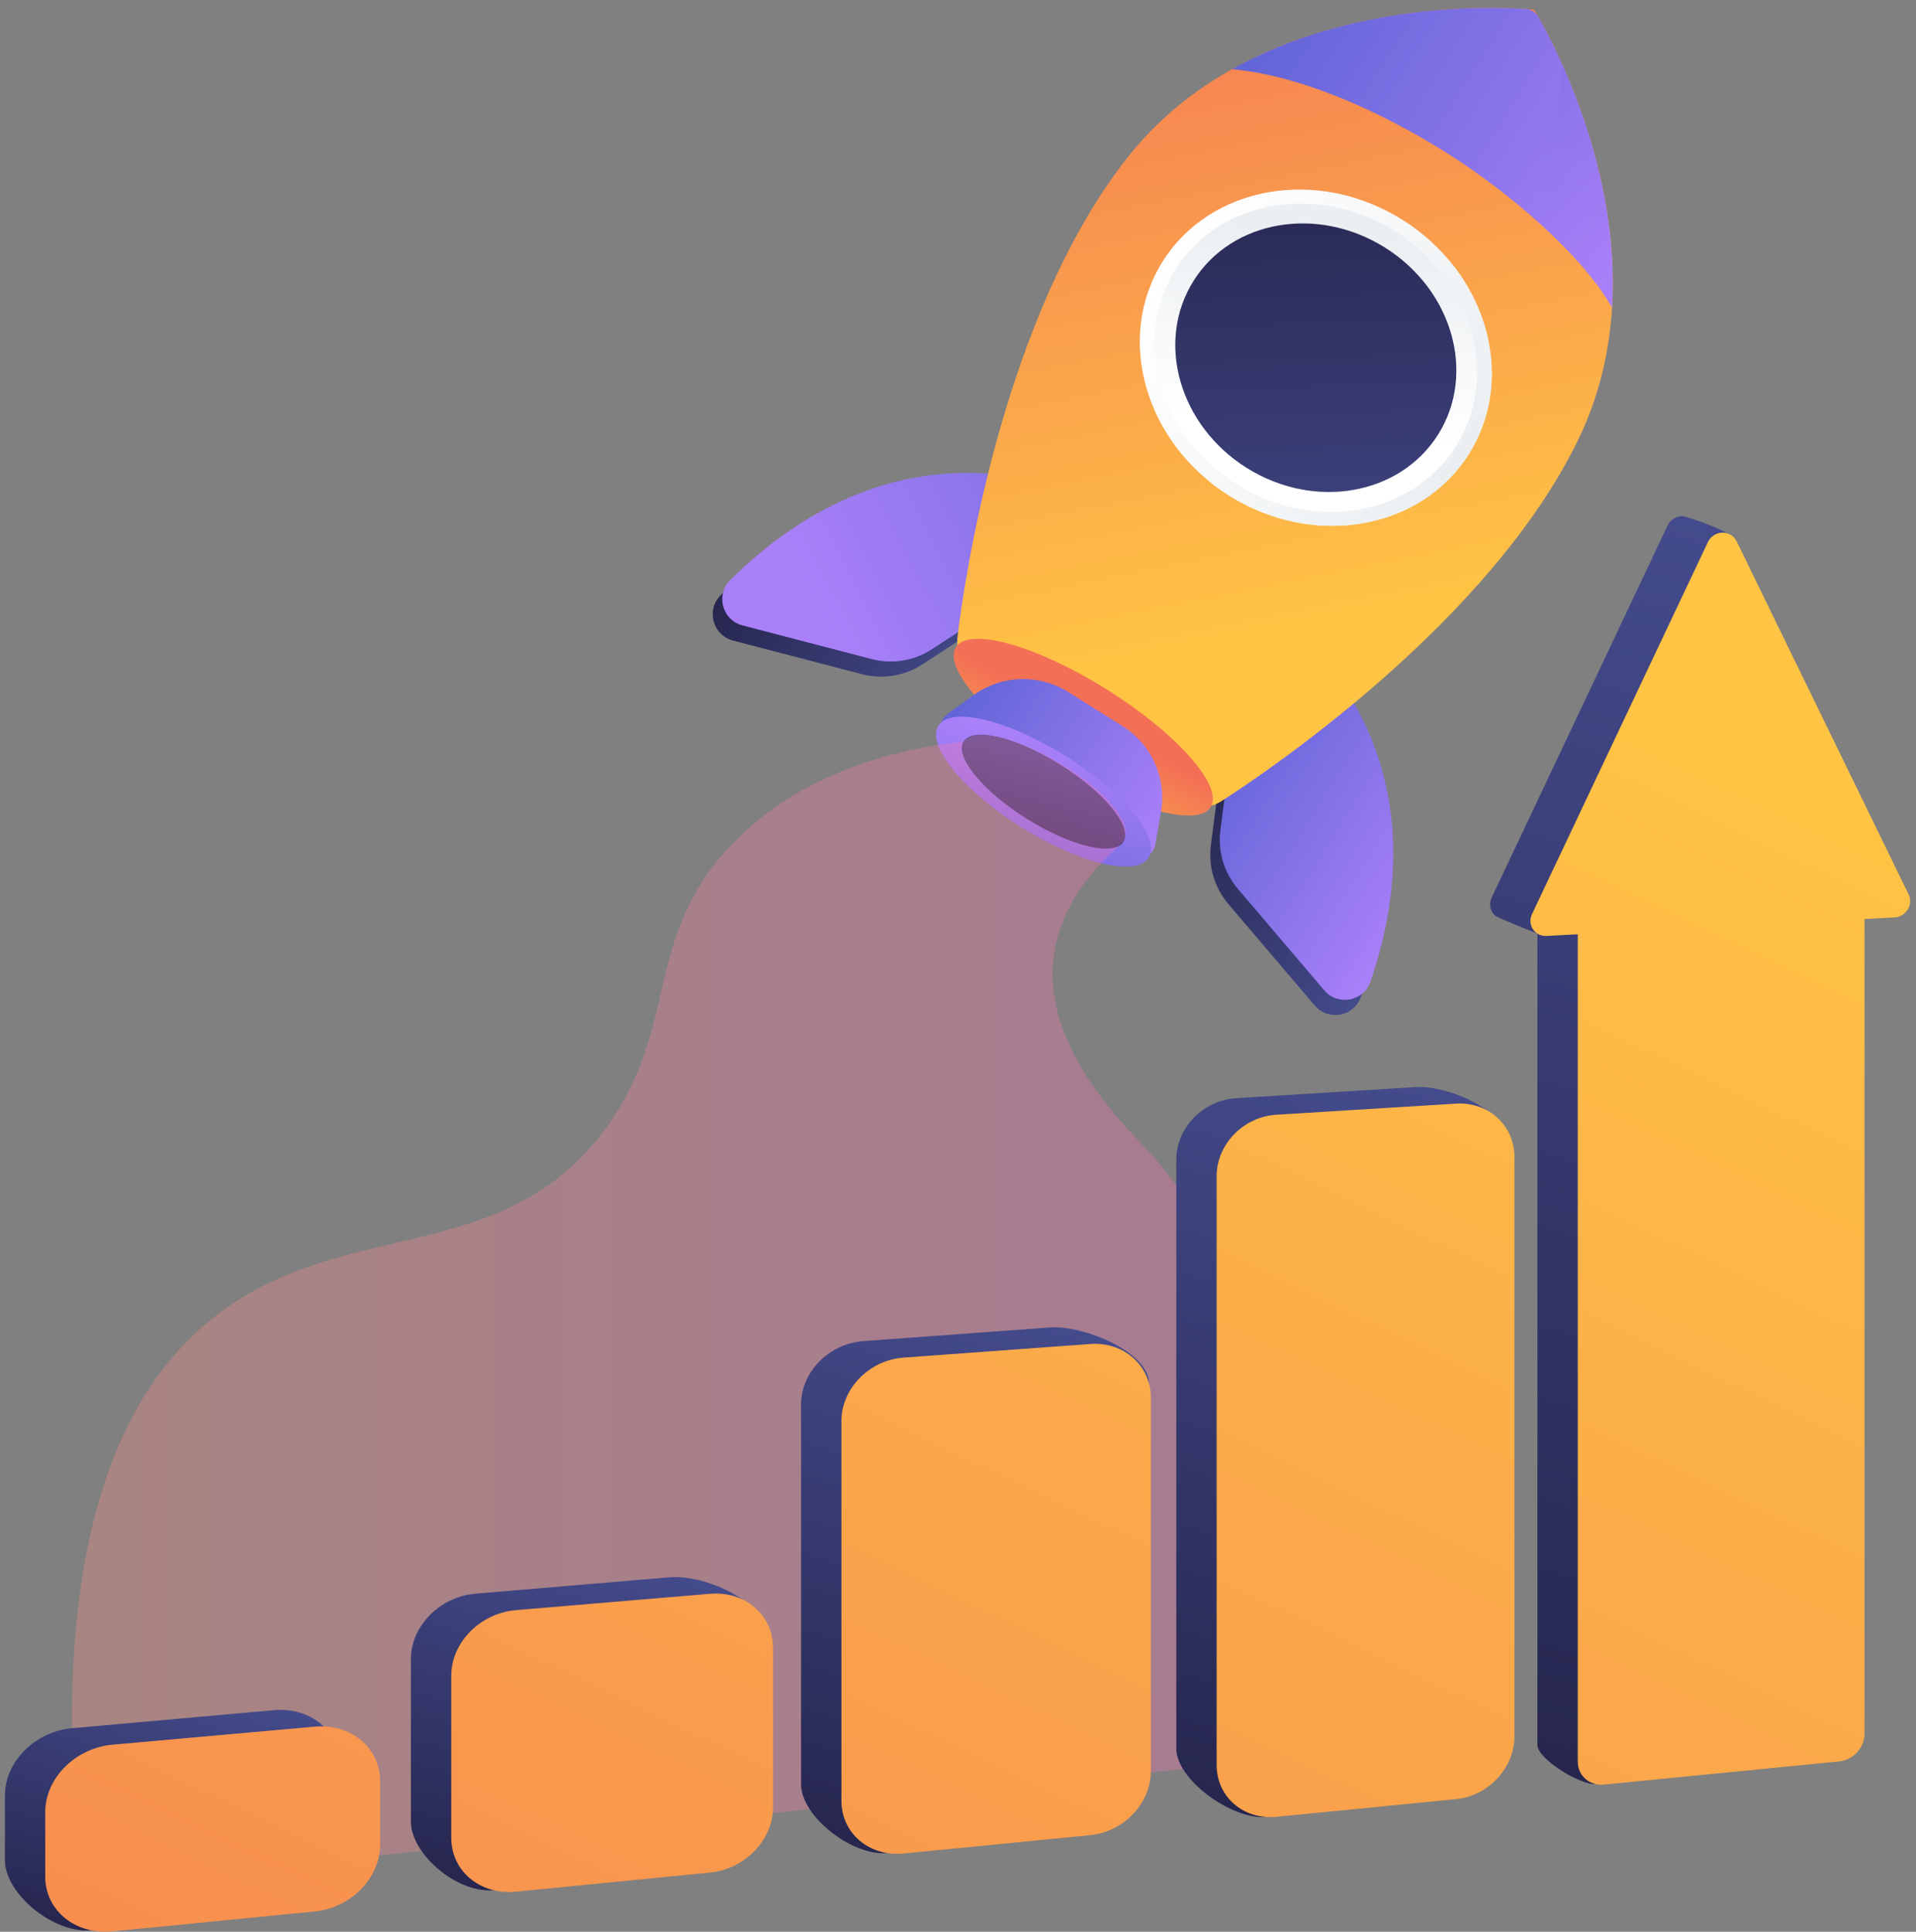 <svg width="121" height="122" viewBox="0 0 121 122" fill="none" xmlns="http://www.w3.org/2000/svg">
<rect x="0" y="0" width="121" height="122" fill="#808080" stroke="none"/>
<g id="Illustration">
<g id="Group">
<g id="Group_2">
<g id="Group_3">
<g id="Group_4">
<path id="Vector" d="M82.627 42.383C82.627 42.383 90.56 49.541 85.946 62.954C85.516 64.204 83.887 64.508 83.03 63.502L77.573 57.093C76.699 56.065 76.298 54.716 76.471 53.378L77.357 46.506L82.627 42.383Z" fill="url(#paint0_linear_80_784)"/>
<path id="Vector_2" d="M65.48 31.626C65.48 31.626 55.583 27.599 45.515 37.591C44.577 38.522 45.012 40.121 46.291 40.455L54.436 42.578C55.742 42.918 57.13 42.692 58.26 41.954L64.061 38.165L65.48 31.626Z" fill="url(#paint1_linear_80_784)"/>
</g>
<g id="Group_5">
<path id="Vector_3" d="M83.227 41.425C83.227 41.425 91.159 48.583 86.546 61.996C86.116 63.246 84.486 63.55 83.63 62.544L78.173 56.135C77.298 55.107 76.898 53.758 77.071 52.42L77.957 45.548L83.227 41.425Z" fill="url(#paint2_linear_80_784)"/>
<path id="Vector_4" d="M66.081 30.67C66.081 30.67 56.184 26.643 46.115 36.635C45.177 37.566 45.613 39.165 46.892 39.498L55.036 41.622C56.342 41.962 57.731 41.736 58.861 40.998L64.662 37.209L66.081 30.67Z" fill="url(#paint3_linear_80_784)"/>
</g>
<path id="Vector_5" d="M71.255 9.884C80.062 -1.211 96.871 0.595 96.882 0.614C96.903 0.616 105.844 14.964 99.688 27.721C94.105 39.291 79.905 48.814 77.169 50.573C76.875 50.762 76.393 51.03 76.176 50.756C71.948 45.425 66.728 42.337 60.729 41.072C60.397 41.002 60.439 40.459 60.479 40.122C60.866 36.937 63.253 19.966 71.255 9.884Z" fill="url(#paint4_linear_80_784)"/>
<g id="Group_6" opacity="0.3">
<path id="Vector_6" d="M79.305 24.311C84.238 18.148 89.688 19.852 94.51 14.424C96.271 12.443 98.095 9.344 98.753 4.266C100.992 9.344 103.939 18.912 99.689 27.721C94.105 39.292 79.905 48.814 77.17 50.573C76.876 50.762 76.394 51.03 76.176 50.756C74.04 48.063 71.651 45.944 69.036 44.341C70.985 42.873 72.329 41.324 73.29 39.879C77.165 34.051 74.81 29.926 79.305 24.311Z" fill="url(#paint5_linear_80_784)"/>
</g>
<path id="Vector_7" d="M91.252 9.588C87.103 6.985 82.103 4.765 77.805 4.368C85.373 0.126 94.179 0.409 96.369 0.567C96.694 0.59 96.985 0.773 97.147 1.055C98.242 2.958 102.329 10.764 101.804 19.423C99.916 16.106 95.401 12.19 91.252 9.588Z" fill="url(#paint6_linear_80_784)"/>
<path id="Vector_8" opacity="0.3" d="M98.753 4.266C98.763 4.289 98.774 4.313 98.784 4.337C98.802 4.378 98.82 4.418 98.838 4.459C98.855 4.5 98.873 4.542 98.891 4.583C98.908 4.623 98.925 4.662 98.942 4.702C98.961 4.746 98.98 4.791 98.999 4.835C99.015 4.873 99.031 4.912 99.047 4.95C99.067 4.998 99.087 5.045 99.106 5.093C99.122 5.13 99.137 5.168 99.153 5.205C99.173 5.255 99.194 5.306 99.215 5.357C99.229 5.393 99.244 5.429 99.259 5.466C99.28 5.519 99.302 5.573 99.323 5.627C99.337 5.662 99.351 5.697 99.365 5.732C99.387 5.788 99.409 5.845 99.431 5.902C99.444 5.936 99.458 5.97 99.471 6.005C99.494 6.063 99.516 6.122 99.539 6.182C99.552 6.215 99.564 6.249 99.577 6.282C99.6 6.344 99.623 6.406 99.647 6.468C99.659 6.5 99.671 6.533 99.683 6.566C99.706 6.63 99.73 6.694 99.753 6.759C99.765 6.791 99.776 6.823 99.788 6.854C99.812 6.921 99.836 6.988 99.86 7.056C99.871 7.087 99.881 7.117 99.892 7.148C99.916 7.217 99.941 7.287 99.965 7.357C99.975 7.387 99.986 7.417 99.996 7.448C100.02 7.519 100.045 7.591 100.069 7.664C100.079 7.693 100.089 7.723 100.099 7.752C100.123 7.826 100.148 7.9 100.172 7.975C100.181 8.003 100.191 8.032 100.2 8.061C100.225 8.138 100.249 8.214 100.274 8.291C100.282 8.319 100.291 8.347 100.3 8.375C100.325 8.454 100.349 8.533 100.374 8.612C100.382 8.639 100.39 8.666 100.399 8.694C100.423 8.774 100.448 8.856 100.472 8.937C100.48 8.964 100.487 8.99 100.495 9.017C100.52 9.1 100.544 9.184 100.568 9.267C100.575 9.293 100.583 9.318 100.59 9.344C100.614 9.429 100.638 9.515 100.662 9.602C100.669 9.626 100.676 9.651 100.683 9.675C100.707 9.763 100.731 9.851 100.754 9.94C100.761 9.964 100.767 9.988 100.773 10.012C100.797 10.101 100.82 10.191 100.844 10.282C100.85 10.305 100.856 10.329 100.861 10.352C100.885 10.444 100.908 10.536 100.93 10.628C100.936 10.651 100.941 10.673 100.947 10.696C100.97 10.79 100.992 10.884 101.014 10.979C101.019 11 101.024 11.022 101.03 11.044C101.052 11.14 101.074 11.236 101.095 11.333C101.1 11.354 101.105 11.374 101.109 11.395C101.131 11.493 101.152 11.591 101.173 11.69C101.178 11.71 101.182 11.73 101.186 11.75C101.207 11.85 101.228 11.951 101.248 12.052C101.252 12.07 101.255 12.089 101.259 12.108C101.279 12.21 101.299 12.313 101.319 12.416C101.322 12.434 101.326 12.452 101.329 12.47C101.349 12.574 101.368 12.679 101.386 12.784C101.389 12.801 101.392 12.818 101.395 12.835C101.414 12.941 101.432 13.048 101.45 13.155C101.453 13.171 101.455 13.187 101.458 13.203C101.476 13.312 101.493 13.42 101.51 13.53C101.512 13.544 101.514 13.559 101.516 13.573C101.533 13.684 101.549 13.795 101.565 13.907C101.567 13.92 101.569 13.933 101.57 13.946C101.586 14.059 101.602 14.173 101.616 14.287C101.618 14.298 101.619 14.31 101.62 14.322C101.635 14.438 101.649 14.553 101.663 14.669C101.664 14.679 101.665 14.689 101.666 14.699C101.679 14.817 101.692 14.936 101.704 15.055C101.705 15.063 101.706 15.071 101.707 15.079C101.719 15.2 101.731 15.321 101.741 15.443C101.742 15.449 101.742 15.454 101.743 15.46C101.754 15.584 101.764 15.709 101.773 15.833C101.773 15.836 101.774 15.839 101.774 15.842C101.861 17.01 101.878 18.208 101.804 19.423C100.597 17.303 98.317 14.939 95.746 12.829C97.064 10.875 98.249 8.15 98.753 4.266Z" fill="url(#paint7_linear_80_784)"/>
<path id="Vector_9" d="M73.421 16.522C70.402 21.334 72.286 27.953 77.63 31.305C82.973 34.657 89.752 33.473 92.771 28.66C95.79 23.848 93.905 17.23 88.562 13.878C83.218 10.526 76.439 11.71 73.421 16.522Z" fill="url(#paint8_linear_80_784)"/>
<path id="Vector_10" d="M79.305 24.31C83.331 19.281 87.701 19.49 91.793 16.788C94.527 20.305 95.065 25.004 92.771 28.66C89.752 33.472 82.974 34.656 77.63 31.304C77.193 31.03 76.78 30.734 76.39 30.419C76.834 28.483 77.543 26.511 79.305 24.31Z" fill="url(#paint9_linear_80_784)"/>
<path id="Vector_11" d="M74.227 17.028C71.46 21.439 73.188 27.506 78.086 30.578C82.984 33.651 89.197 32.566 91.964 28.155C94.731 23.744 93.004 17.677 88.106 14.605C83.208 11.532 76.994 12.617 74.227 17.028Z" fill="url(#paint10_linear_80_784)"/>
<path id="Vector_12" d="M75.371 17.745C72.96 21.587 74.465 26.872 78.732 29.548C82.998 32.224 88.411 31.279 90.821 27.437C93.232 23.595 91.727 18.31 87.46 15.633C83.194 12.957 77.781 13.902 75.371 17.745Z" fill="url(#paint11_linear_80_784)"/>
<path id="Vector_13" d="M60.366 40.879C59.542 42.192 62.477 45.516 66.921 48.304C71.365 51.092 75.636 52.287 76.459 50.974C77.283 49.661 74.348 46.337 69.904 43.549C65.46 40.761 61.19 39.566 60.366 40.879Z" fill="url(#paint12_linear_80_784)"/>
<path id="Vector_14" d="M67.448 43.699L70.902 45.866C72.739 47.018 73.695 49.17 73.317 51.306L72.959 53.333C72.827 54.079 71.982 54.454 71.341 54.051L59.888 46.867C59.246 46.465 59.216 45.54 59.831 45.097L61.499 43.892C63.258 42.623 65.611 42.547 67.448 43.699Z" fill="url(#paint13_linear_80_784)"/>
<path id="Vector_15" d="M59.259 45.833C58.482 47.072 60.825 49.942 64.493 52.242C68.16 54.543 71.763 55.404 72.541 54.165C73.318 52.926 70.975 50.056 67.307 47.755C63.64 45.455 60.036 44.594 59.259 45.833Z" fill="url(#paint14_linear_80_784)"/>
<path id="Vector_16" d="M60.853 46.833C60.263 47.775 62.043 49.956 64.831 51.704C67.618 53.453 70.356 54.106 70.947 53.165C71.538 52.223 69.757 50.042 66.97 48.294C64.183 46.545 61.444 45.891 60.853 46.833Z" fill="url(#paint15_linear_80_784)"/>
<g id="Group_7" opacity="0.3">
<path id="Vector_17" d="M79.305 24.309C82.729 20.032 86.402 19.544 89.941 17.831C92.21 20.652 92.68 24.473 90.821 27.436C88.411 31.278 82.998 32.224 78.732 29.547C78.108 29.156 77.544 28.709 77.042 28.219C77.513 26.974 78.203 25.686 79.305 24.309Z" fill="url(#paint16_linear_80_784)"/>
</g>
</g>
</g>
<path id="Vector_18" opacity="0.32" d="M5.158 119.209L82.51 110.879C82.52 88.464 77.422 77.967 72.394 72.563C70.796 70.844 65.812 65.995 66.546 60.372C66.968 57.142 69.136 54.724 70.947 53.164C72.394 50.561 62.483 44.827 60.853 46.833C56.709 47.306 50.66 48.685 46.229 53.315C40.579 59.217 42.951 64.766 38.316 71.172C31.747 80.25 21.519 76.659 13.293 83.363C7.904 87.755 2.732 97.09 5.158 119.209Z" fill="url(#paint17_linear_80_784)"/>
<g id="Group_8">
<g id="Group_9">
<path id="Vector_19" d="M17.322 119.678L5.752 121.907C3.411 122.138 0.311 119.62 0.311 117.483V113.394C0.311 111.257 2.215 109.354 4.556 109.145L17.322 108.005C19.609 107.801 21.457 109.341 21.457 111.443V115.465C21.457 117.567 19.609 119.453 17.322 119.678Z" fill="url(#paint18_linear_80_784)"/>
<path id="Vector_20" d="M42.296 117.221L31.167 119.375C28.918 119.597 25.95 117.132 25.95 115.037V104.786C25.95 102.691 27.779 100.838 30.029 100.649L42.296 99.614C44.494 99.429 48.325 101.128 48.325 103.189L46.269 113.098C46.27 115.159 44.494 117.004 42.296 117.221Z" fill="url(#paint19_linear_80_784)"/>
<path id="Vector_21" d="M66.308 114.856L56.019 117.029C53.857 117.242 50.59 114.738 50.59 112.684V88.704C50.59 86.65 52.348 84.857 54.511 84.699L66.308 83.837C68.421 83.683 72.569 85.378 72.569 87.4L70.13 110.819C70.13 112.841 68.421 114.648 66.308 114.856Z" fill="url(#paint20_linear_80_784)"/>
<path id="Vector_22" d="M89.411 112.581L79.949 114.748C77.868 114.953 74.285 112.437 74.285 110.422V73.239C74.285 71.224 75.977 69.487 78.058 69.358L89.411 68.656C91.445 68.531 95.197 70.151 95.197 72.134L93.09 108.627C93.09 110.611 91.445 112.381 89.411 112.581Z" fill="url(#paint21_linear_80_784)"/>
<path id="Vector_23" d="M117.987 55.447L109.568 34.018C109.389 33.651 106.585 32.592 106.228 32.599C105.861 32.606 105.493 32.807 105.309 33.195L94.204 56.685C94.002 57.111 94.12 57.56 94.42 57.827C94.6 57.988 97.09 58.959 97.09 58.959V110.204C97.09 111.1 99.847 112.76 100.757 112.67L113.598 110.201C114.483 110.114 115.201 109.328 115.201 108.446V56.999L117.099 56.898C117.821 56.859 118.296 56.083 117.987 55.447Z" fill="url(#paint22_linear_80_784)"/>
</g>
<g id="Group_10">
<path id="Vector_24" d="M19.87 120.721L7.104 121.977C4.763 122.208 2.858 120.663 2.858 118.525V114.436C2.858 112.299 4.763 110.396 7.104 110.187L19.87 109.048C22.157 108.844 24.005 110.383 24.005 112.485V116.507C24.005 118.609 22.157 120.495 19.87 120.721Z" fill="url(#paint23_linear_80_784)"/>
<path id="Vector_25" d="M44.845 118.262L32.577 119.47C30.328 119.691 28.499 118.173 28.499 116.078V105.827C28.499 103.732 30.328 101.88 32.577 101.69L44.845 100.656C47.042 100.471 48.818 101.992 48.818 104.053V114.139C48.818 116.2 47.042 118.046 44.845 118.262Z" fill="url(#paint24_linear_80_784)"/>
<path id="Vector_26" d="M68.856 115.899L57.059 117.06C54.896 117.273 53.138 115.781 53.138 113.727V89.747C53.138 87.693 54.896 85.9 57.059 85.742L68.856 84.88C70.969 84.726 72.678 86.24 72.678 88.261V111.863C72.678 113.884 70.969 115.691 68.856 115.899Z" fill="url(#paint25_linear_80_784)"/>
<path id="Vector_27" d="M91.959 113.624L80.606 114.742C78.525 114.947 76.833 113.48 76.833 111.466V74.282C76.833 72.268 78.525 70.53 80.606 70.401L91.959 69.7C93.993 69.574 95.638 71.08 95.638 73.064V109.671C95.638 111.654 93.993 113.424 91.959 113.624Z" fill="url(#paint26_linear_80_784)"/>
<path id="Vector_28" d="M120.535 56.489L109.668 34.178C109.306 33.435 108.221 33.47 107.858 34.237L96.752 57.727C96.43 58.409 96.925 59.15 97.675 59.109L99.639 59.005V111.247C99.639 112.142 100.378 112.795 101.287 112.706L116.146 111.243C117.032 111.156 117.749 110.37 117.749 109.488V58.041L119.648 57.94C120.37 57.902 120.845 57.125 120.535 56.489Z" fill="url(#paint27_linear_80_784)"/>
</g>
</g>
</g>
</g>
<defs>
<linearGradient id="paint0_linear_80_784" x1="89.59" y1="57.232" x2="75.984" y2="48.696" gradientUnits="userSpaceOnUse">
<stop stop-color="#444B8C"/>
<stop offset="0.996" stop-color="#26264F"/>
</linearGradient>
<linearGradient id="paint1_linear_80_784" x1="62.687" y1="40.355" x2="49.081" y2="31.82" gradientUnits="userSpaceOnUse">
<stop stop-color="#444B8C"/>
<stop offset="0.996" stop-color="#26264F"/>
</linearGradient>
<linearGradient id="paint2_linear_80_784" x1="90.19" y1="56.274" x2="76.583" y2="47.738" gradientUnits="userSpaceOnUse">
<stop stop-color="#AA80F9"/>
<stop offset="0.996" stop-color="#6165D7"/>
</linearGradient>
<linearGradient id="paint3_linear_80_784" x1="51.612" y1="38.564" x2="79.77" y2="24.198" gradientUnits="userSpaceOnUse">
<stop stop-color="#AA80F9"/>
<stop offset="0.996" stop-color="#6165D7"/>
</linearGradient>
<linearGradient id="paint4_linear_80_784" x1="83.519" y1="39.545" x2="73.641" y2="-9.293" gradientUnits="userSpaceOnUse">
<stop stop-color="#FFC444"/>
<stop offset="0.996" stop-color="#F36F56"/>
</linearGradient>
<linearGradient id="paint5_linear_80_784" x1="87.284" y1="38.784" x2="77.405" y2="-10.055" gradientUnits="userSpaceOnUse">
<stop stop-color="#FFC444"/>
<stop offset="0.996" stop-color="#F36F56"/>
</linearGradient>
<linearGradient id="paint6_linear_80_784" x1="105.311" y1="13.832" x2="81.312" y2="-1.223" gradientUnits="userSpaceOnUse">
<stop stop-color="#AA80F9"/>
<stop offset="0.996" stop-color="#6165D7"/>
</linearGradient>
<linearGradient id="paint7_linear_80_784" x1="99.263" y1="16.226" x2="95.562" y2="-2.072" gradientUnits="userSpaceOnUse">
<stop stop-color="#AA80F9"/>
<stop offset="0.996" stop-color="#6165D7"/>
</linearGradient>
<linearGradient id="paint8_linear_80_784" x1="92.771" y1="28.661" x2="73.421" y2="16.522" gradientUnits="userSpaceOnUse">
<stop offset="0.004" stop-color="#EBEFF2"/>
<stop offset="1" stop-color="white"/>
</linearGradient>
<linearGradient id="paint9_linear_80_784" x1="92.572" y1="28.977" x2="73.222" y2="16.839" gradientUnits="userSpaceOnUse">
<stop offset="0.004" stop-color="#EBEFF2"/>
<stop offset="1" stop-color="white"/>
</linearGradient>
<linearGradient id="paint10_linear_80_784" x1="83.968" y1="14.521" x2="82.588" y2="27.285" gradientUnits="userSpaceOnUse">
<stop offset="0.004" stop-color="#EBEFF2"/>
<stop offset="1" stop-color="white"/>
</linearGradient>
<linearGradient id="paint11_linear_80_784" x1="83.809" y1="40.176" x2="82.591" y2="10.114" gradientUnits="userSpaceOnUse">
<stop stop-color="#444B8C"/>
<stop offset="0.996" stop-color="#26264F"/>
</linearGradient>
<linearGradient id="paint12_linear_80_784" x1="64.428" y1="53.51" x2="68.727" y2="45.328" gradientUnits="userSpaceOnUse">
<stop stop-color="#FFC444"/>
<stop offset="0.996" stop-color="#F36F56"/>
</linearGradient>
<linearGradient id="paint13_linear_80_784" x1="74.026" y1="51.781" x2="60.763" y2="43.461" gradientUnits="userSpaceOnUse">
<stop stop-color="#AA80F9"/>
<stop offset="0.996" stop-color="#6165D7"/>
</linearGradient>
<linearGradient id="paint14_linear_80_784" x1="66.681" y1="46.8" x2="63.786" y2="58.657" gradientUnits="userSpaceOnUse">
<stop stop-color="#AA80F9"/>
<stop offset="0.996" stop-color="#6165D7"/>
</linearGradient>
<linearGradient id="paint15_linear_80_784" x1="66.494" y1="47.568" x2="64.294" y2="56.579" gradientUnits="userSpaceOnUse">
<stop stop-color="#444B8C"/>
<stop offset="0.996" stop-color="#26264F"/>
</linearGradient>
<linearGradient id="paint16_linear_80_784" x1="85.09" y1="40.124" x2="83.871" y2="10.061" gradientUnits="userSpaceOnUse">
<stop stop-color="#444B8C"/>
<stop offset="0.996" stop-color="#26264F"/>
</linearGradient>
<linearGradient id="paint17_linear_80_784" x1="4.543" y1="82.812" x2="82.51" y2="82.812" gradientUnits="userSpaceOnUse">
<stop stop-color="#FF9085"/>
<stop offset="1" stop-color="#FB6FBB"/>
</linearGradient>
<linearGradient id="paint18_linear_80_784" x1="8.22" y1="122.968" x2="13.379" y2="106.428" gradientUnits="userSpaceOnUse">
<stop offset="0.004" stop-color="#26264F"/>
<stop offset="1" stop-color="#444B8C"/>
</linearGradient>
<linearGradient id="paint19_linear_80_784" x1="32.628" y1="120.104" x2="39.426" y2="98.311" gradientUnits="userSpaceOnUse">
<stop offset="0.004" stop-color="#26264F"/>
<stop offset="1" stop-color="#444B8C"/>
</linearGradient>
<linearGradient id="paint20_linear_80_784" x1="54.992" y1="116.971" x2="65.527" y2="83.199" gradientUnits="userSpaceOnUse">
<stop offset="0.004" stop-color="#26264F"/>
<stop offset="1" stop-color="#444B8C"/>
</linearGradient>
<linearGradient id="paint21_linear_80_784" x1="76.514" y1="113.932" x2="90.627" y2="68.687" gradientUnits="userSpaceOnUse">
<stop offset="0.004" stop-color="#26264F"/>
<stop offset="1" stop-color="#444B8C"/>
</linearGradient>
<linearGradient id="paint22_linear_80_784" x1="95.799" y1="111.217" x2="119.082" y2="36.572" gradientUnits="userSpaceOnUse">
<stop offset="0.004" stop-color="#26264F"/>
<stop offset="1" stop-color="#444B8C"/>
</linearGradient>
<linearGradient id="paint23_linear_80_784" x1="58.221" y1="22.138" x2="-19.153" y2="183.372" gradientUnits="userSpaceOnUse">
<stop stop-color="#FFC444"/>
<stop offset="0.996" stop-color="#F36F56"/>
</linearGradient>
<linearGradient id="paint24_linear_80_784" x1="76.585" y1="30.951" x2="-0.788" y2="192.185" gradientUnits="userSpaceOnUse">
<stop stop-color="#FFC444"/>
<stop offset="0.996" stop-color="#F36F56"/>
</linearGradient>
<linearGradient id="paint25_linear_80_784" x1="92.716" y1="38.692" x2="15.342" y2="199.926" gradientUnits="userSpaceOnUse">
<stop stop-color="#FFC444"/>
<stop offset="0.996" stop-color="#F36F56"/>
</linearGradient>
<linearGradient id="paint26_linear_80_784" x1="108.234" y1="46.139" x2="30.861" y2="207.373" gradientUnits="userSpaceOnUse">
<stop stop-color="#FFC444"/>
<stop offset="0.996" stop-color="#F36F56"/>
</linearGradient>
<linearGradient id="paint27_linear_80_784" x1="122.056" y1="52.772" x2="44.683" y2="214.005" gradientUnits="userSpaceOnUse">
<stop stop-color="#FFC444"/>
<stop offset="0.996" stop-color="#F36F56"/>
</linearGradient>
</defs>
</svg>
